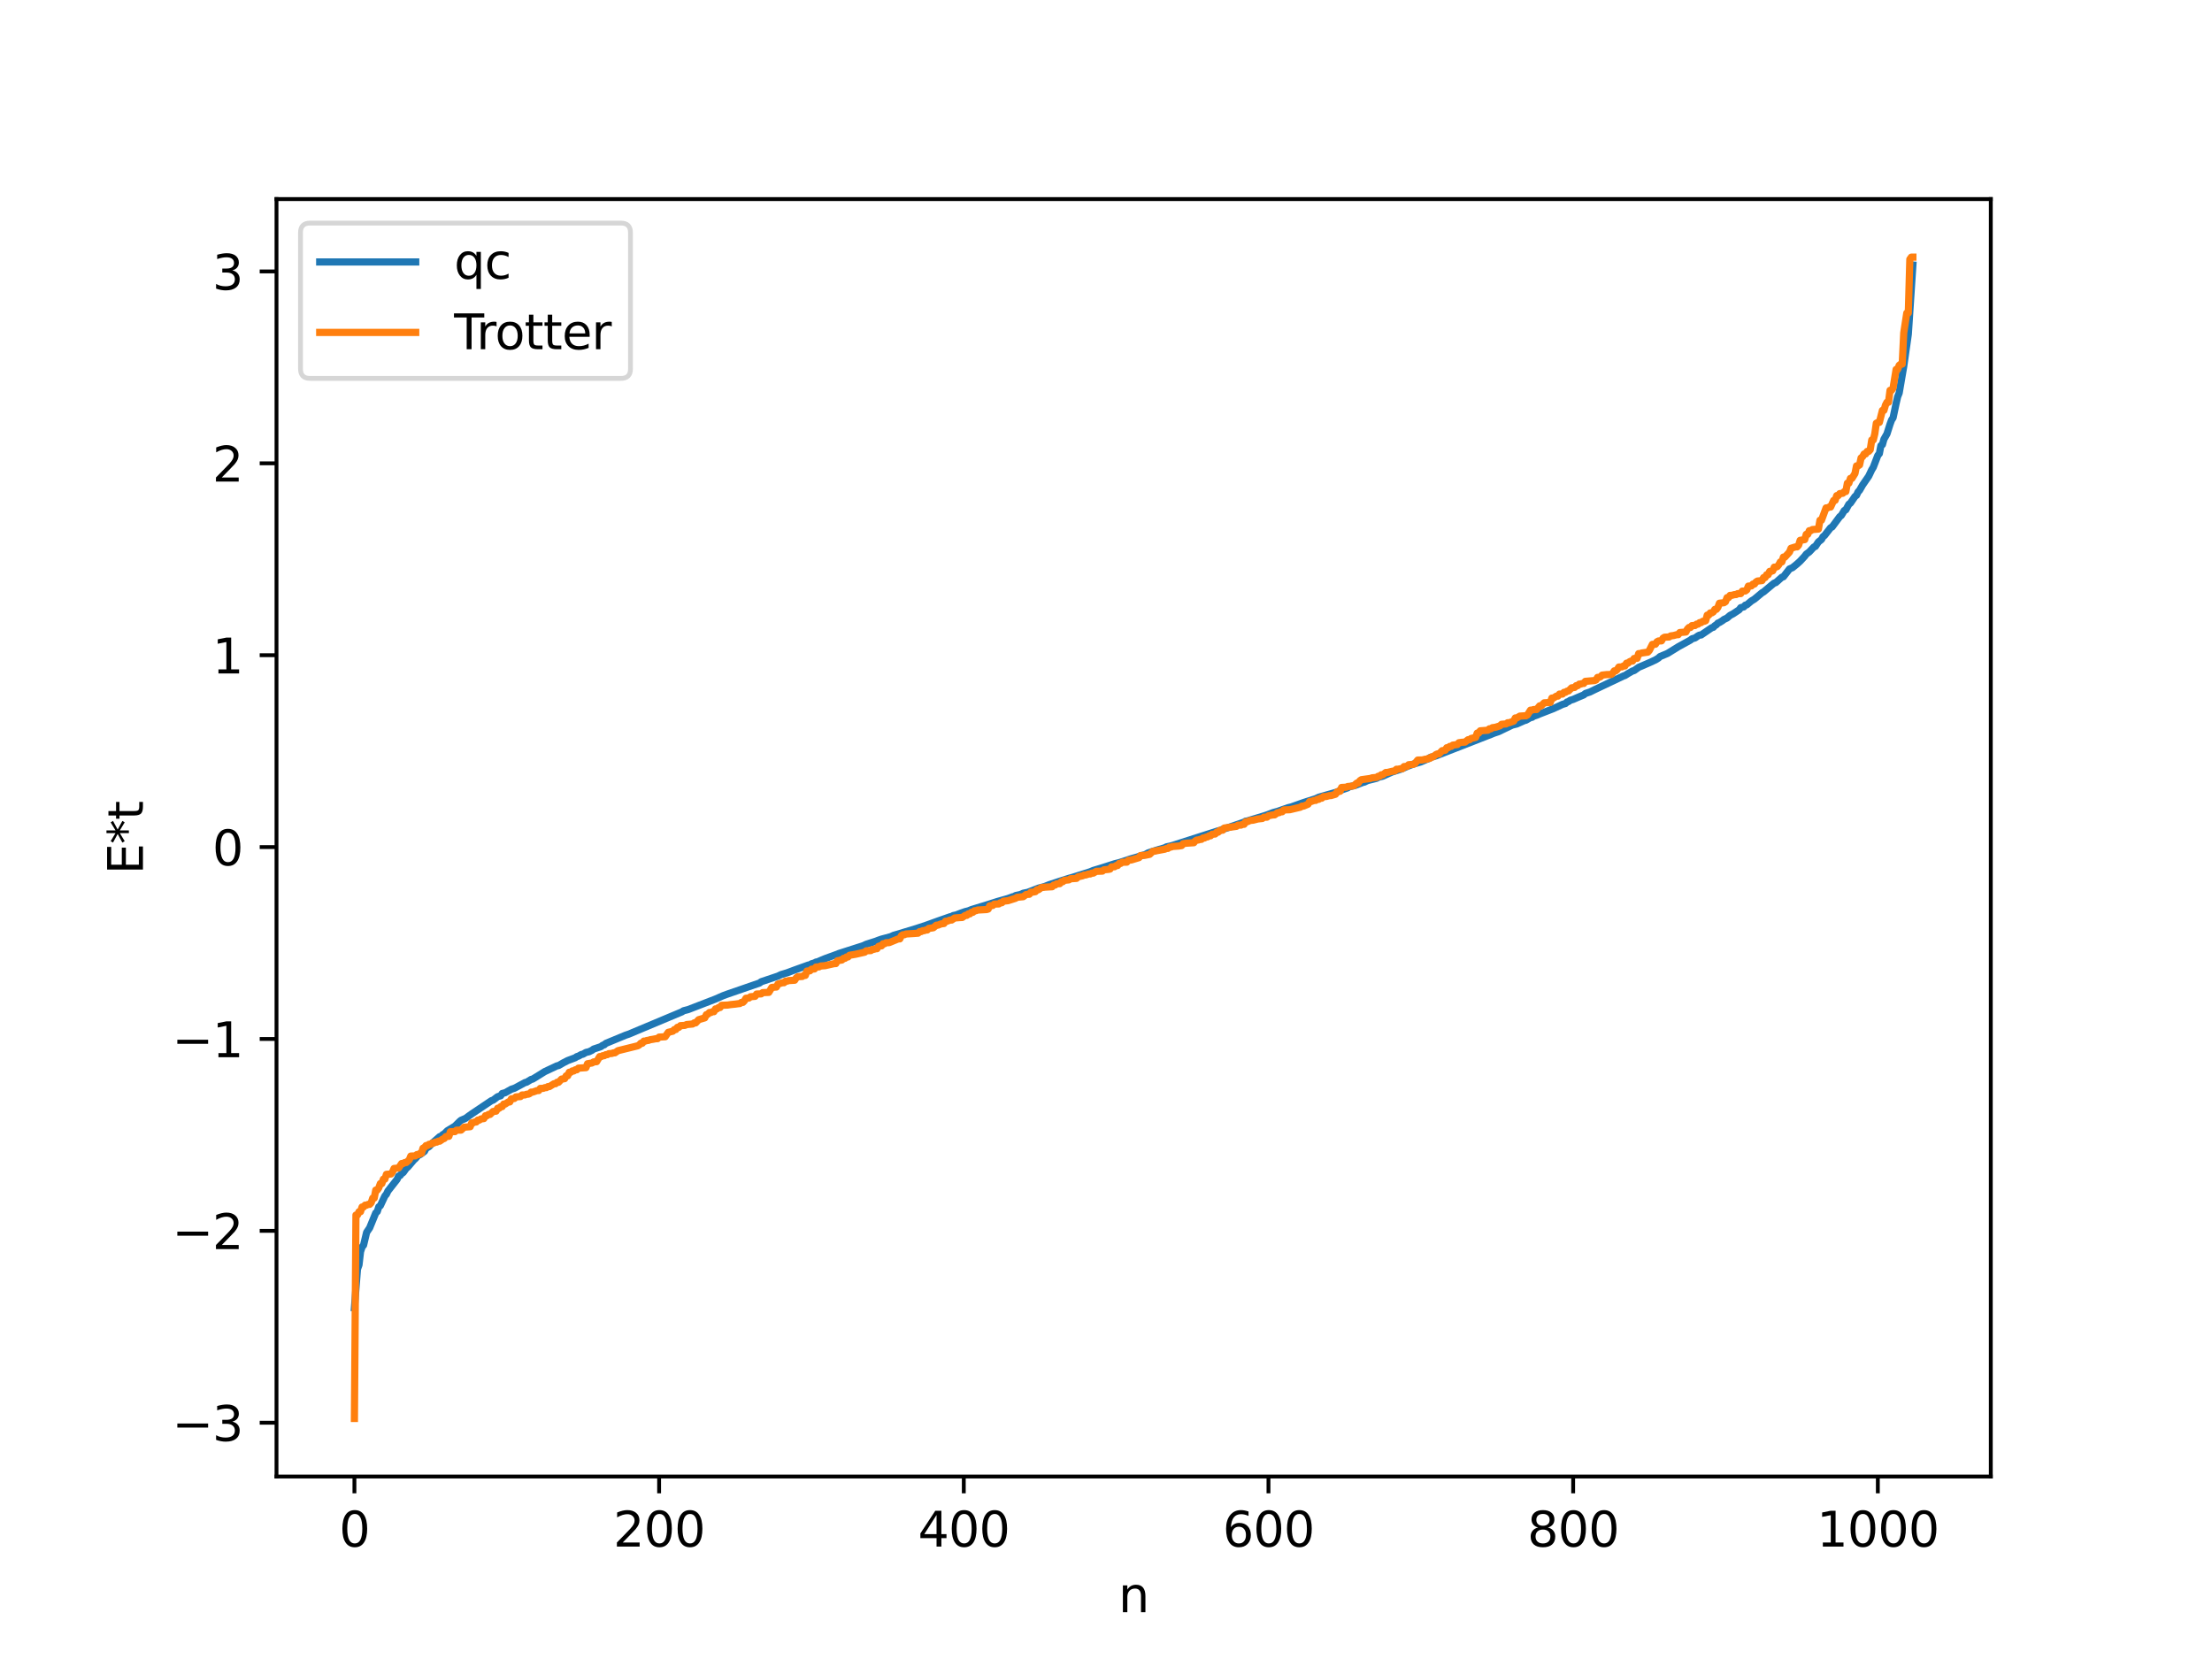 <?xml version="1.0" encoding="utf-8" standalone="no"?>
<!DOCTYPE svg PUBLIC "-//W3C//DTD SVG 1.1//EN"
  "http://www.w3.org/Graphics/SVG/1.1/DTD/svg11.dtd">
<svg xmlns:xlink="http://www.w3.org/1999/xlink" width="460.8pt" height="345.6pt" viewBox="0 0 460.8 345.6" xmlns="http://www.w3.org/2000/svg" version="1.1">
 <defs>
  <style type="text/css">*{stroke-linejoin: round; stroke-linecap: butt}</style>
 </defs>
 <g id="figure_1">
  <g id="patch_1">
   <path d="M 0 345.6 
L 460.8 345.6 
L 460.8 0 
L 0 0 
z
" style="fill: #ffffff"/>
  </g>
  <g id="axes_1">
   <g id="patch_2">
    <path d="M 57.6 307.584 
L 414.72 307.584 
L 414.72 41.472 
L 57.6 41.472 
z
" style="fill: #ffffff"/>
   </g>
   <g id="matplotlib.axis_1">
    <g id="xtick_1">
     <g id="line2d_1">
      <defs>
       <path id="m4455bc6732" d="M 0 0 
L 0 3.5 
" style="stroke: #000000; stroke-width: 0.8"/>
      </defs>
      <g>
       <use xlink:href="#m4455bc6732" x="73.833" y="307.584" style="stroke: #000000; stroke-width: 0.8"/>
      </g>
     </g>
     <g id="text_1">
      <!-- 0 -->
      <g transform="translate(70.651 322.182) scale(0.1 -0.1)">
       <defs>
        <path id="DejaVuSans-30" d="M 2034 4250 
Q 1547 4250 1301 3770 
Q 1056 3291 1056 2328 
Q 1056 1369 1301 889 
Q 1547 409 2034 409 
Q 2525 409 2770 889 
Q 3016 1369 3016 2328 
Q 3016 3291 2770 3770 
Q 2525 4250 2034 4250 
z
M 2034 4750 
Q 2819 4750 3233 4129 
Q 3647 3509 3647 2328 
Q 3647 1150 3233 529 
Q 2819 -91 2034 -91 
Q 1250 -91 836 529 
Q 422 1150 422 2328 
Q 422 3509 836 4129 
Q 1250 4750 2034 4750 
z
" transform="scale(0.016)"/>
       </defs>
       <use xlink:href="#DejaVuSans-30"/>
      </g>
     </g>
    </g>
    <g id="xtick_2">
     <g id="line2d_2">
      <g>
       <use xlink:href="#m4455bc6732" x="137.304" y="307.584" style="stroke: #000000; stroke-width: 0.8"/>
      </g>
     </g>
     <g id="text_2">
      <!-- 200 -->
      <g transform="translate(127.76 322.182) scale(0.1 -0.1)">
       <defs>
        <path id="DejaVuSans-32" d="M 1228 531 
L 3431 531 
L 3431 0 
L 469 0 
L 469 531 
Q 828 903 1448 1529 
Q 2069 2156 2228 2338 
Q 2531 2678 2651 2914 
Q 2772 3150 2772 3378 
Q 2772 3750 2511 3984 
Q 2250 4219 1831 4219 
Q 1534 4219 1204 4116 
Q 875 4013 500 3803 
L 500 4441 
Q 881 4594 1212 4672 
Q 1544 4750 1819 4750 
Q 2544 4750 2975 4387 
Q 3406 4025 3406 3419 
Q 3406 3131 3298 2873 
Q 3191 2616 2906 2266 
Q 2828 2175 2409 1742 
Q 1991 1309 1228 531 
z
" transform="scale(0.016)"/>
       </defs>
       <use xlink:href="#DejaVuSans-32"/>
       <use xlink:href="#DejaVuSans-30" x="63.623"/>
       <use xlink:href="#DejaVuSans-30" x="127.246"/>
      </g>
     </g>
    </g>
    <g id="xtick_3">
     <g id="line2d_3">
      <g>
       <use xlink:href="#m4455bc6732" x="200.775" y="307.584" style="stroke: #000000; stroke-width: 0.8"/>
      </g>
     </g>
     <g id="text_3">
      <!-- 400 -->
      <g transform="translate(191.231 322.182) scale(0.1 -0.1)">
       <defs>
        <path id="DejaVuSans-34" d="M 2419 4116 
L 825 1625 
L 2419 1625 
L 2419 4116 
z
M 2253 4666 
L 3047 4666 
L 3047 1625 
L 3713 1625 
L 3713 1100 
L 3047 1100 
L 3047 0 
L 2419 0 
L 2419 1100 
L 313 1100 
L 313 1709 
L 2253 4666 
z
" transform="scale(0.016)"/>
       </defs>
       <use xlink:href="#DejaVuSans-34"/>
       <use xlink:href="#DejaVuSans-30" x="63.623"/>
       <use xlink:href="#DejaVuSans-30" x="127.246"/>
      </g>
     </g>
    </g>
    <g id="xtick_4">
     <g id="line2d_4">
      <g>
       <use xlink:href="#m4455bc6732" x="264.246" y="307.584" style="stroke: #000000; stroke-width: 0.8"/>
      </g>
     </g>
     <g id="text_4">
      <!-- 600 -->
      <g transform="translate(254.702 322.182) scale(0.1 -0.1)">
       <defs>
        <path id="DejaVuSans-36" d="M 2113 2584 
Q 1688 2584 1439 2293 
Q 1191 2003 1191 1497 
Q 1191 994 1439 701 
Q 1688 409 2113 409 
Q 2538 409 2786 701 
Q 3034 994 3034 1497 
Q 3034 2003 2786 2293 
Q 2538 2584 2113 2584 
z
M 3366 4563 
L 3366 3988 
Q 3128 4100 2886 4159 
Q 2644 4219 2406 4219 
Q 1781 4219 1451 3797 
Q 1122 3375 1075 2522 
Q 1259 2794 1537 2939 
Q 1816 3084 2150 3084 
Q 2853 3084 3261 2657 
Q 3669 2231 3669 1497 
Q 3669 778 3244 343 
Q 2819 -91 2113 -91 
Q 1303 -91 875 529 
Q 447 1150 447 2328 
Q 447 3434 972 4092 
Q 1497 4750 2381 4750 
Q 2619 4750 2861 4703 
Q 3103 4656 3366 4563 
z
" transform="scale(0.016)"/>
       </defs>
       <use xlink:href="#DejaVuSans-36"/>
       <use xlink:href="#DejaVuSans-30" x="63.623"/>
       <use xlink:href="#DejaVuSans-30" x="127.246"/>
      </g>
     </g>
    </g>
    <g id="xtick_5">
     <g id="line2d_5">
      <g>
       <use xlink:href="#m4455bc6732" x="327.717" y="307.584" style="stroke: #000000; stroke-width: 0.8"/>
      </g>
     </g>
     <g id="text_5">
      <!-- 800 -->
      <g transform="translate(318.173 322.182) scale(0.1 -0.1)">
       <defs>
        <path id="DejaVuSans-38" d="M 2034 2216 
Q 1584 2216 1326 1975 
Q 1069 1734 1069 1313 
Q 1069 891 1326 650 
Q 1584 409 2034 409 
Q 2484 409 2743 651 
Q 3003 894 3003 1313 
Q 3003 1734 2745 1975 
Q 2488 2216 2034 2216 
z
M 1403 2484 
Q 997 2584 770 2862 
Q 544 3141 544 3541 
Q 544 4100 942 4425 
Q 1341 4750 2034 4750 
Q 2731 4750 3128 4425 
Q 3525 4100 3525 3541 
Q 3525 3141 3298 2862 
Q 3072 2584 2669 2484 
Q 3125 2378 3379 2068 
Q 3634 1759 3634 1313 
Q 3634 634 3220 271 
Q 2806 -91 2034 -91 
Q 1263 -91 848 271 
Q 434 634 434 1313 
Q 434 1759 690 2068 
Q 947 2378 1403 2484 
z
M 1172 3481 
Q 1172 3119 1398 2916 
Q 1625 2713 2034 2713 
Q 2441 2713 2670 2916 
Q 2900 3119 2900 3481 
Q 2900 3844 2670 4047 
Q 2441 4250 2034 4250 
Q 1625 4250 1398 4047 
Q 1172 3844 1172 3481 
z
" transform="scale(0.016)"/>
       </defs>
       <use xlink:href="#DejaVuSans-38"/>
       <use xlink:href="#DejaVuSans-30" x="63.623"/>
       <use xlink:href="#DejaVuSans-30" x="127.246"/>
      </g>
     </g>
    </g>
    <g id="xtick_6">
     <g id="line2d_6">
      <g>
       <use xlink:href="#m4455bc6732" x="391.188" y="307.584" style="stroke: #000000; stroke-width: 0.8"/>
      </g>
     </g>
     <g id="text_6">
      <!-- 1000 -->
      <g transform="translate(378.463 322.182) scale(0.1 -0.1)">
       <defs>
        <path id="DejaVuSans-31" d="M 794 531 
L 1825 531 
L 1825 4091 
L 703 3866 
L 703 4441 
L 1819 4666 
L 2450 4666 
L 2450 531 
L 3481 531 
L 3481 0 
L 794 0 
L 794 531 
z
" transform="scale(0.016)"/>
       </defs>
       <use xlink:href="#DejaVuSans-31"/>
       <use xlink:href="#DejaVuSans-30" x="63.623"/>
       <use xlink:href="#DejaVuSans-30" x="127.246"/>
       <use xlink:href="#DejaVuSans-30" x="190.869"/>
      </g>
     </g>
    </g>
    <g id="text_7">
     <!-- n -->
     <g transform="translate(232.991 335.861) scale(0.1 -0.1)">
      <defs>
       <path id="DejaVuSans-6e" d="M 3513 2113 
L 3513 0 
L 2938 0 
L 2938 2094 
Q 2938 2591 2744 2837 
Q 2550 3084 2163 3084 
Q 1697 3084 1428 2787 
Q 1159 2491 1159 1978 
L 1159 0 
L 581 0 
L 581 3500 
L 1159 3500 
L 1159 2956 
Q 1366 3272 1645 3428 
Q 1925 3584 2291 3584 
Q 2894 3584 3203 3211 
Q 3513 2838 3513 2113 
z
" transform="scale(0.016)"/>
      </defs>
      <use xlink:href="#DejaVuSans-6e"/>
     </g>
    </g>
   </g>
   <g id="matplotlib.axis_2">
    <g id="ytick_1">
     <g id="line2d_7">
      <defs>
       <path id="mfd2f9fb12a" d="M 0 0 
L -3.5 0 
" style="stroke: #000000; stroke-width: 0.8"/>
      </defs>
      <g>
       <use xlink:href="#mfd2f9fb12a" x="57.6" y="296.377" style="stroke: #000000; stroke-width: 0.8"/>
      </g>
     </g>
     <g id="text_8">
      <!-- −3 -->
      <g transform="translate(35.858 300.177) scale(0.1 -0.1)">
       <defs>
        <path id="DejaVuSans-2212" d="M 678 2272 
L 4684 2272 
L 4684 1741 
L 678 1741 
L 678 2272 
z
" transform="scale(0.016)"/>
        <path id="DejaVuSans-33" d="M 2597 2516 
Q 3050 2419 3304 2112 
Q 3559 1806 3559 1356 
Q 3559 666 3084 287 
Q 2609 -91 1734 -91 
Q 1441 -91 1130 -33 
Q 819 25 488 141 
L 488 750 
Q 750 597 1062 519 
Q 1375 441 1716 441 
Q 2309 441 2620 675 
Q 2931 909 2931 1356 
Q 2931 1769 2642 2001 
Q 2353 2234 1838 2234 
L 1294 2234 
L 1294 2753 
L 1863 2753 
Q 2328 2753 2575 2939 
Q 2822 3125 2822 3475 
Q 2822 3834 2567 4026 
Q 2313 4219 1838 4219 
Q 1578 4219 1281 4162 
Q 984 4106 628 3988 
L 628 4550 
Q 988 4650 1302 4700 
Q 1616 4750 1894 4750 
Q 2613 4750 3031 4423 
Q 3450 4097 3450 3541 
Q 3450 3153 3228 2886 
Q 3006 2619 2597 2516 
z
" transform="scale(0.016)"/>
       </defs>
       <use xlink:href="#DejaVuSans-2212"/>
       <use xlink:href="#DejaVuSans-33" x="83.789"/>
      </g>
     </g>
    </g>
    <g id="ytick_2">
     <g id="line2d_8">
      <g>
       <use xlink:href="#mfd2f9fb12a" x="57.6" y="256.406" style="stroke: #000000; stroke-width: 0.8"/>
      </g>
     </g>
     <g id="text_9">
      <!-- −2 -->
      <g transform="translate(35.858 260.205) scale(0.1 -0.1)">
       <use xlink:href="#DejaVuSans-2212"/>
       <use xlink:href="#DejaVuSans-32" x="83.789"/>
      </g>
     </g>
    </g>
    <g id="ytick_3">
     <g id="line2d_9">
      <g>
       <use xlink:href="#mfd2f9fb12a" x="57.6" y="216.434" style="stroke: #000000; stroke-width: 0.8"/>
      </g>
     </g>
     <g id="text_10">
      <!-- −1 -->
      <g transform="translate(35.858 220.233) scale(0.1 -0.1)">
       <use xlink:href="#DejaVuSans-2212"/>
       <use xlink:href="#DejaVuSans-31" x="83.789"/>
      </g>
     </g>
    </g>
    <g id="ytick_4">
     <g id="line2d_10">
      <g>
       <use xlink:href="#mfd2f9fb12a" x="57.6" y="176.462" style="stroke: #000000; stroke-width: 0.8"/>
      </g>
     </g>
     <g id="text_11">
      <!-- 0 -->
      <g transform="translate(44.237 180.262) scale(0.1 -0.1)">
       <use xlink:href="#DejaVuSans-30"/>
      </g>
     </g>
    </g>
    <g id="ytick_5">
     <g id="line2d_11">
      <g>
       <use xlink:href="#mfd2f9fb12a" x="57.6" y="136.491" style="stroke: #000000; stroke-width: 0.8"/>
      </g>
     </g>
     <g id="text_12">
      <!-- 1 -->
      <g transform="translate(44.237 140.29) scale(0.1 -0.1)">
       <use xlink:href="#DejaVuSans-31"/>
      </g>
     </g>
    </g>
    <g id="ytick_6">
     <g id="line2d_12">
      <g>
       <use xlink:href="#mfd2f9fb12a" x="57.6" y="96.519" style="stroke: #000000; stroke-width: 0.8"/>
      </g>
     </g>
     <g id="text_13">
      <!-- 2 -->
      <g transform="translate(44.237 100.318) scale(0.1 -0.1)">
       <use xlink:href="#DejaVuSans-32"/>
      </g>
     </g>
    </g>
    <g id="ytick_7">
     <g id="line2d_13">
      <g>
       <use xlink:href="#mfd2f9fb12a" x="57.6" y="56.547" style="stroke: #000000; stroke-width: 0.8"/>
      </g>
     </g>
     <g id="text_14">
      <!-- 3 -->
      <g transform="translate(44.237 60.347) scale(0.1 -0.1)">
       <use xlink:href="#DejaVuSans-33"/>
      </g>
     </g>
    </g>
    <g id="text_15">
     <!-- E*t -->
     <g transform="translate(29.778 182.148) rotate(-90) scale(0.1 -0.1)">
      <defs>
       <path id="DejaVuSans-45" d="M 628 4666 
L 3578 4666 
L 3578 4134 
L 1259 4134 
L 1259 2753 
L 3481 2753 
L 3481 2222 
L 1259 2222 
L 1259 531 
L 3634 531 
L 3634 0 
L 628 0 
L 628 4666 
z
" transform="scale(0.016)"/>
       <path id="DejaVuSans-2a" d="M 3009 3897 
L 1888 3291 
L 3009 2681 
L 2828 2375 
L 1778 3009 
L 1778 1831 
L 1422 1831 
L 1422 3009 
L 372 2375 
L 191 2681 
L 1313 3291 
L 191 3897 
L 372 4206 
L 1422 3572 
L 1422 4750 
L 1778 4750 
L 1778 3572 
L 2828 4206 
L 3009 3897 
z
" transform="scale(0.016)"/>
       <path id="DejaVuSans-74" d="M 1172 4494 
L 1172 3500 
L 2356 3500 
L 2356 3053 
L 1172 3053 
L 1172 1153 
Q 1172 725 1289 603 
Q 1406 481 1766 481 
L 2356 481 
L 2356 0 
L 1766 0 
Q 1100 0 847 248 
Q 594 497 594 1153 
L 594 3053 
L 172 3053 
L 172 3500 
L 594 3500 
L 594 4494 
L 1172 4494 
z
" transform="scale(0.016)"/>
      </defs>
      <use xlink:href="#DejaVuSans-45"/>
      <use xlink:href="#DejaVuSans-2a" x="63.184"/>
      <use xlink:href="#DejaVuSans-74" x="113.184"/>
     </g>
    </g>
   </g>
   <g id="line2d_14">
    <path d="M 73.833 272.438 
L 74.467 264.378 
L 74.785 263.508 
L 75.102 260.771 
L 75.42 259.781 
L 75.737 259.394 
L 76.372 256.725 
L 77.006 255.784 
L 78.276 252.679 
L 78.593 252.393 
L 78.91 251.398 
L 79.228 251.174 
L 80.18 249.145 
L 80.497 248.776 
L 80.815 248.11 
L 82.719 245.686 
L 83.036 244.992 
L 83.353 244.879 
L 83.671 244.466 
L 83.988 244.273 
L 84.623 243.386 
L 84.94 243.134 
L 86.21 241.64 
L 86.527 241.364 
L 87.162 240.616 
L 87.479 240.546 
L 88.431 239.84 
L 88.748 239.223 
L 89.383 238.86 
L 90.018 238.168 
L 91.605 236.78 
L 91.922 236.702 
L 92.239 236.35 
L 92.557 236.195 
L 93.191 235.557 
L 94.778 234.593 
L 95.73 233.642 
L 96.048 233.374 
L 97 232.969 
L 97.634 232.497 
L 98.269 232.045 
L 102.395 229.276 
L 102.712 229.189 
L 103.664 228.46 
L 104.299 228.274 
L 104.616 227.797 
L 105.251 227.631 
L 106.52 226.91 
L 107.155 226.707 
L 108.424 226.029 
L 109.377 225.513 
L 109.694 225.448 
L 110.646 224.863 
L 110.963 224.797 
L 113.502 223.223 
L 116.041 222.031 
L 116.358 221.979 
L 117.31 221.424 
L 118.262 220.935 
L 119.849 220.341 
L 120.167 220.106 
L 120.484 220.021 
L 121.119 219.666 
L 121.436 219.611 
L 122.071 219.239 
L 122.705 219.093 
L 123.34 218.787 
L 123.658 218.542 
L 124.927 218.124 
L 125.244 217.995 
L 125.562 217.738 
L 125.879 217.655 
L 126.196 217.36 
L 130.322 215.652 
L 130.957 215.439 
L 141.429 211.049 
L 142.064 210.787 
L 142.381 210.566 
L 143.334 210.321 
L 149.046 208.118 
L 150.633 207.422 
L 151.585 207.072 
L 158.249 204.771 
L 158.567 204.515 
L 162.058 203.344 
L 162.692 203.037 
L 163.962 202.654 
L 165.548 202.062 
L 168.405 201.038 
L 168.722 200.999 
L 169.039 200.777 
L 169.674 200.593 
L 169.991 200.409 
L 170.309 200.364 
L 171.261 199.951 
L 171.896 199.69 
L 174.117 198.882 
L 174.752 198.629 
L 179.829 197.006 
L 180.464 196.706 
L 182.368 196.099 
L 183.003 195.857 
L 183.638 195.638 
L 185.542 195.129 
L 186.177 194.838 
L 186.811 194.658 
L 190.937 193.411 
L 193.158 192.672 
L 195.38 191.867 
L 197.919 190.978 
L 198.236 190.926 
L 198.553 190.731 
L 199.188 190.599 
L 200.14 190.229 
L 201.092 189.898 
L 201.727 189.745 
L 202.362 189.486 
L 204.583 188.802 
L 205.218 188.615 
L 207.757 187.803 
L 209.978 187.176 
L 210.93 186.819 
L 211.248 186.774 
L 211.565 186.56 
L 212.517 186.361 
L 213.152 186.078 
L 214.104 185.886 
L 216.325 185.021 
L 217.595 184.687 
L 218.547 184.304 
L 219.816 183.886 
L 220.768 183.574 
L 222.672 182.975 
L 223.307 182.801 
L 227.115 181.601 
L 227.75 181.331 
L 229.337 180.853 
L 232.193 179.939 
L 233.145 179.701 
L 234.097 179.401 
L 235.367 178.969 
L 236.001 178.786 
L 236.636 178.608 
L 237.905 178.206 
L 238.54 178.034 
L 239.175 177.679 
L 240.127 177.358 
L 241.396 176.968 
L 242.666 176.604 
L 242.983 176.42 
L 243.935 176.217 
L 253.773 173.072 
L 254.091 173.035 
L 254.725 172.742 
L 255.677 172.462 
L 256.947 172.028 
L 259.168 171.267 
L 259.486 171.062 
L 259.803 171.036 
L 260.438 170.829 
L 262.977 170.068 
L 263.929 169.766 
L 265.198 169.276 
L 266.15 169.019 
L 267.737 168.465 
L 268.372 168.243 
L 269.006 168.095 
L 270.91 167.412 
L 271.545 167.191 
L 274.084 166.379 
L 274.719 166.082 
L 275.671 165.803 
L 278.527 164.997 
L 279.162 164.666 
L 280.748 164.121 
L 281.066 163.907 
L 282.335 163.601 
L 283.922 162.987 
L 284.239 162.92 
L 284.874 162.608 
L 286.778 162.135 
L 287.096 161.938 
L 288.048 161.693 
L 289.952 160.837 
L 291.856 160.23 
L 293.125 159.67 
L 294.395 159.186 
L 295.981 158.725 
L 297.251 158.169 
L 297.568 158.073 
L 297.886 157.801 
L 299.155 157.455 
L 309.945 153.245 
L 310.58 153.003 
L 311.215 152.738 
L 312.167 152.421 
L 315.023 151.051 
L 315.975 150.815 
L 316.61 150.532 
L 317.562 150.106 
L 317.879 150.034 
L 318.831 149.485 
L 319.148 149.435 
L 319.466 149.212 
L 320.1 149 
L 320.735 148.732 
L 323.591 147.622 
L 325.496 146.737 
L 326.13 146.546 
L 326.448 146.231 
L 326.765 146.149 
L 327.082 145.896 
L 327.717 145.701 
L 328.669 145.284 
L 329.939 144.753 
L 330.256 144.471 
L 331.208 144.158 
L 332.16 143.686 
L 338.19 140.823 
L 338.507 140.725 
L 339.142 140.321 
L 340.094 139.773 
L 340.411 139.698 
L 341.363 139.017 
L 343.585 138.057 
L 344.854 137.472 
L 345.489 137.084 
L 345.806 136.778 
L 347.393 136.112 
L 349.615 134.736 
L 352.153 133.341 
L 352.471 133.074 
L 353.105 132.9 
L 353.74 132.457 
L 354.058 132.295 
L 354.375 132.278 
L 356.596 130.763 
L 356.914 130.68 
L 357.231 130.335 
L 357.548 130.161 
L 357.866 129.805 
L 358.183 129.687 
L 358.818 129.293 
L 359.135 129.041 
L 359.77 128.745 
L 360.405 128.196 
L 361.039 127.865 
L 362.309 127.023 
L 362.626 126.585 
L 363.261 126.429 
L 363.578 126.063 
L 363.896 125.989 
L 364.848 125.193 
L 365.482 124.805 
L 367.069 123.481 
L 367.386 123.305 
L 368.021 122.772 
L 369.291 121.709 
L 369.608 121.461 
L 369.925 121.374 
L 371.195 120.245 
L 371.512 120.154 
L 372.464 118.94 
L 372.781 118.526 
L 373.416 118.251 
L 374.368 117.474 
L 375.003 116.9 
L 375.955 115.869 
L 376.272 115.44 
L 376.907 114.976 
L 377.859 113.952 
L 378.177 113.834 
L 378.811 112.889 
L 379.446 112.388 
L 379.763 111.798 
L 380.081 111.563 
L 381.35 109.932 
L 381.667 109.772 
L 383.254 107.63 
L 383.572 107.389 
L 384.206 106.346 
L 384.524 106.201 
L 385.158 105.037 
L 385.476 104.814 
L 386.428 103.418 
L 386.745 103.181 
L 387.062 102.481 
L 387.38 102.14 
L 388.015 101.032 
L 389.284 99.197 
L 389.919 97.861 
L 390.236 97.348 
L 391.188 94.861 
L 391.505 94.494 
L 391.823 92.831 
L 392.14 92.628 
L 392.458 91.491 
L 393.092 90.379 
L 393.727 88.376 
L 394.044 87.513 
L 394.362 87.033 
L 394.996 84.027 
L 395.314 82.65 
L 395.631 81.872 
L 396.583 76.309 
L 397.535 69.62 
L 398.487 55.215 
L 398.487 55.215 
" clip-path="url(#p98374e57e3)" style="fill: none; stroke: #1f77b4; stroke-width: 1.5; stroke-linecap: square"/>
   </g>
   <g id="line2d_15">
    <path d="M 73.833 295.488 
L 74.15 253.114 
L 74.467 253.114 
L 74.785 252.424 
L 75.102 252.424 
L 75.42 251.441 
L 75.737 251.441 
L 76.054 251.054 
L 76.372 251.054 
L 76.689 250.89 
L 77.006 250.89 
L 77.324 250.552 
L 77.641 249.591 
L 77.958 249.591 
L 78.276 247.917 
L 78.593 247.917 
L 78.91 247.442 
L 79.228 246.565 
L 79.545 246.565 
L 79.862 245.636 
L 80.18 245.636 
L 80.497 244.636 
L 81.449 244.559 
L 81.767 244.152 
L 82.084 243.415 
L 83.036 243.322 
L 83.671 242.386 
L 83.988 242.386 
L 84.305 242.18 
L 84.623 242.18 
L 85.258 241.611 
L 85.575 240.835 
L 86.527 240.793 
L 86.844 240.521 
L 87.162 240.521 
L 87.479 240.281 
L 87.796 240.281 
L 88.114 239.19 
L 88.431 239.045 
L 88.748 238.644 
L 89.066 238.644 
L 89.383 238.373 
L 89.7 238.373 
L 90.018 238.126 
L 90.335 238.126 
L 90.653 237.929 
L 90.97 237.929 
L 91.287 237.725 
L 91.605 237.725 
L 92.239 237.284 
L 92.557 237.166 
L 92.874 236.77 
L 93.509 236.716 
L 93.826 235.749 
L 94.778 235.736 
L 95.096 235.438 
L 96.048 235.419 
L 96.682 234.815 
L 97.952 234.711 
L 98.269 233.906 
L 98.586 233.906 
L 98.904 233.728 
L 99.221 233.728 
L 99.539 233.338 
L 99.856 233.338 
L 100.173 233.102 
L 100.808 233.018 
L 101.125 232.426 
L 101.443 232.426 
L 101.76 232.158 
L 102.077 232.158 
L 102.712 231.544 
L 103.347 231.475 
L 103.664 230.871 
L 103.981 230.871 
L 104.299 230.532 
L 104.616 230.532 
L 104.934 229.997 
L 105.251 229.997 
L 105.886 229.552 
L 106.203 229.552 
L 106.52 228.907 
L 107.155 228.833 
L 107.472 228.504 
L 108.424 228.438 
L 108.742 228.108 
L 109.377 228.096 
L 109.694 227.948 
L 110.011 227.948 
L 110.329 227.829 
L 110.646 227.511 
L 110.963 227.511 
L 111.915 227.18 
L 112.233 227.18 
L 112.55 226.737 
L 113.185 226.727 
L 113.502 226.574 
L 113.82 226.574 
L 114.137 226.357 
L 114.454 226.357 
L 115.406 225.763 
L 115.724 225.763 
L 116.041 225.459 
L 116.358 225.459 
L 116.993 224.792 
L 117.628 224.708 
L 117.945 224.111 
L 118.262 224.111 
L 118.58 223.372 
L 118.897 223.372 
L 119.215 223.099 
L 119.532 223.099 
L 119.849 222.855 
L 120.167 222.855 
L 120.484 222.517 
L 122.071 222.411 
L 122.388 221.598 
L 123.34 221.438 
L 123.658 221.218 
L 124.292 221.161 
L 124.927 220.108 
L 125.244 220.108 
L 125.562 219.919 
L 125.879 219.919 
L 126.196 219.705 
L 126.514 219.705 
L 126.831 219.497 
L 127.466 219.456 
L 127.783 219.322 
L 128.1 219.322 
L 128.735 218.877 
L 132.861 217.857 
L 133.178 217.667 
L 133.496 217.325 
L 133.813 217.325 
L 134.13 216.883 
L 134.448 216.883 
L 134.765 216.742 
L 135.082 216.742 
L 135.4 216.599 
L 136.034 216.5 
L 136.669 216.374 
L 136.986 216.374 
L 137.304 216.047 
L 138.573 215.974 
L 139.208 215.054 
L 140.16 214.82 
L 140.477 214.472 
L 140.795 214.472 
L 141.112 214.013 
L 141.429 214.013 
L 141.747 213.662 
L 142.699 213.603 
L 143.016 213.434 
L 144.286 213.319 
L 144.603 213.087 
L 144.92 213.087 
L 145.555 212.415 
L 146.824 212.037 
L 147.142 211.37 
L 147.459 211.279 
L 147.777 210.929 
L 148.094 210.929 
L 148.411 210.752 
L 148.729 210.752 
L 149.046 210.169 
L 149.363 210.169 
L 149.681 209.889 
L 149.998 209.889 
L 150.315 209.425 
L 151.585 209.371 
L 152.22 209.275 
L 153.172 209.175 
L 153.806 209.087 
L 154.124 209.056 
L 154.441 208.817 
L 154.758 208.817 
L 155.076 208.494 
L 155.393 207.96 
L 156.028 207.905 
L 156.345 207.64 
L 157.297 207.556 
L 157.615 207.077 
L 158.567 207.044 
L 158.884 206.78 
L 160.153 206.733 
L 160.788 205.703 
L 161.423 205.634 
L 161.74 205.618 
L 162.058 205.001 
L 163.01 204.717 
L 163.327 204.717 
L 163.644 204.398 
L 163.962 204.398 
L 164.279 204.278 
L 165.548 204.2 
L 165.866 203.721 
L 166.183 203.467 
L 167.135 203.414 
L 167.453 203.194 
L 167.77 203.194 
L 168.087 202.293 
L 168.722 202.241 
L 169.039 201.904 
L 169.674 201.849 
L 169.991 201.445 
L 170.626 201.417 
L 170.943 201.239 
L 171.896 201.165 
L 173.8 200.733 
L 174.117 200.733 
L 174.434 200.149 
L 175.386 199.985 
L 175.704 199.647 
L 176.021 199.647 
L 176.339 199.354 
L 176.656 199.354 
L 176.973 198.997 
L 177.608 198.898 
L 178.243 198.788 
L 180.147 198.357 
L 180.464 198.068 
L 181.416 198.022 
L 181.734 197.77 
L 182.051 197.77 
L 182.368 197.636 
L 182.686 197.636 
L 183.003 197.162 
L 183.32 197.04 
L 183.638 197.04 
L 183.955 196.599 
L 184.272 196.599 
L 184.59 196.374 
L 185.224 196.37 
L 187.129 195.587 
L 187.446 195.587 
L 187.763 194.941 
L 188.081 194.724 
L 188.398 194.724 
L 188.715 194.566 
L 190.302 194.47 
L 191.254 194.401 
L 191.572 194.073 
L 191.889 194.073 
L 192.206 193.881 
L 192.524 193.881 
L 192.841 193.735 
L 193.158 193.735 
L 193.476 193.396 
L 194.11 193.321 
L 194.428 193.265 
L 195.062 192.733 
L 195.38 192.733 
L 196.015 192.474 
L 196.649 192.384 
L 196.967 191.911 
L 197.284 191.911 
L 197.919 191.665 
L 198.236 191.665 
L 198.871 191.236 
L 199.823 191.159 
L 200.458 191.123 
L 201.092 190.688 
L 201.41 190.688 
L 201.727 190.375 
L 202.044 190.375 
L 202.362 190.046 
L 202.679 190.046 
L 202.996 189.731 
L 203.314 189.731 
L 203.631 189.581 
L 205.535 189.474 
L 205.853 189.377 
L 206.17 188.705 
L 206.805 188.626 
L 207.122 188.341 
L 208.074 188.304 
L 208.391 188.057 
L 208.709 188.057 
L 209.026 187.736 
L 209.978 187.63 
L 211.565 187.128 
L 211.882 186.922 
L 213.152 186.799 
L 213.786 186.33 
L 214.421 186.294 
L 214.739 185.863 
L 215.056 185.863 
L 215.691 185.749 
L 216.008 185.349 
L 216.325 185.349 
L 216.96 184.89 
L 217.595 184.815 
L 219.181 184.725 
L 219.499 184.37 
L 219.816 184.37 
L 220.134 184.113 
L 220.768 184.082 
L 221.086 183.676 
L 221.403 183.676 
L 221.72 183.385 
L 222.672 183.292 
L 222.99 183.068 
L 224.259 182.98 
L 224.577 182.657 
L 225.529 182.44 
L 225.846 182.276 
L 226.163 182.276 
L 226.798 182.063 
L 227.115 182.063 
L 227.433 181.891 
L 227.75 181.891 
L 228.385 181.516 
L 229.654 181.469 
L 229.972 181.193 
L 230.924 181.107 
L 231.241 181.043 
L 231.558 180.584 
L 232.193 180.556 
L 232.51 180.307 
L 232.828 180.307 
L 233.145 179.87 
L 233.462 179.87 
L 233.78 179.621 
L 234.732 179.603 
L 235.049 179.216 
L 235.684 179.143 
L 237.271 178.665 
L 237.588 178.23 
L 238.54 178.172 
L 239.492 177.974 
L 240.127 177.373 
L 240.762 177.256 
L 242.666 176.9 
L 242.983 176.747 
L 243.3 176.737 
L 243.618 176.467 
L 243.935 176.467 
L 244.253 176.338 
L 245.522 176.249 
L 246.157 176.147 
L 246.474 175.757 
L 247.109 175.658 
L 248.696 175.554 
L 249.013 175.164 
L 249.33 174.996 
L 249.648 174.996 
L 249.965 174.852 
L 250.282 174.852 
L 250.6 174.569 
L 250.917 174.569 
L 251.234 174.376 
L 251.552 174.342 
L 251.869 174.111 
L 252.186 174.111 
L 252.504 173.788 
L 253.139 173.743 
L 253.456 173.36 
L 253.773 173.36 
L 254.091 172.981 
L 254.725 172.937 
L 255.043 172.496 
L 257.581 172.139 
L 257.899 171.887 
L 258.534 171.881 
L 258.851 171.722 
L 259.168 171.722 
L 259.486 171.197 
L 259.803 171.197 
L 260.438 170.92 
L 261.072 170.854 
L 262.024 170.608 
L 262.977 170.503 
L 263.294 170.244 
L 263.929 170.232 
L 264.246 169.933 
L 265.198 169.754 
L 265.515 169.754 
L 266.15 169.297 
L 266.467 169.297 
L 266.785 169.11 
L 267.102 169.11 
L 267.42 168.724 
L 268.689 168.679 
L 270.91 168.15 
L 271.228 167.929 
L 271.545 167.929 
L 272.497 167.527 
L 272.815 166.975 
L 273.132 166.975 
L 273.767 166.741 
L 274.084 166.741 
L 274.401 166.515 
L 274.719 166.515 
L 275.036 166.279 
L 275.353 166.279 
L 275.671 165.963 
L 276.305 165.919 
L 276.94 165.739 
L 277.258 165.739 
L 278.21 165.456 
L 278.527 164.973 
L 278.844 164.842 
L 279.162 164.842 
L 279.479 164.041 
L 280.431 163.993 
L 280.748 163.842 
L 281.383 163.798 
L 282.018 163.691 
L 282.653 163.127 
L 282.97 163.127 
L 283.287 162.64 
L 283.605 162.424 
L 285.509 162.16 
L 285.826 162.034 
L 286.778 161.946 
L 287.096 161.715 
L 287.413 161.715 
L 287.73 161.405 
L 288.048 161.405 
L 288.682 160.926 
L 289 160.926 
L 289.952 160.688 
L 290.586 160.59 
L 290.904 160.248 
L 291.221 160.248 
L 291.856 160.124 
L 292.173 160.124 
L 292.491 159.687 
L 293.125 159.657 
L 293.443 159.306 
L 294.395 159.23 
L 294.712 159.101 
L 295.347 158.335 
L 296.299 158.312 
L 296.934 158.153 
L 297.251 158.153 
L 297.568 157.979 
L 297.886 157.979 
L 298.203 157.676 
L 298.52 157.676 
L 299.155 157.173 
L 299.472 157.044 
L 299.79 157.044 
L 300.424 156.379 
L 301.059 156.288 
L 301.377 155.768 
L 301.694 155.768 
L 302.011 155.489 
L 302.329 155.489 
L 302.646 155.223 
L 303.598 155.097 
L 303.915 154.723 
L 304.55 154.633 
L 305.185 154.595 
L 305.82 154.101 
L 306.137 154.101 
L 306.454 153.836 
L 307.406 153.613 
L 307.724 152.715 
L 308.041 152.715 
L 308.358 152.242 
L 309.945 152.122 
L 310.262 151.824 
L 310.58 151.824 
L 310.897 151.59 
L 311.532 151.504 
L 312.484 151.199 
L 312.801 150.88 
L 313.753 150.805 
L 314.071 150.564 
L 314.388 150.564 
L 315.34 150.212 
L 315.658 149.565 
L 315.975 149.565 
L 316.61 149.18 
L 317.562 149.117 
L 317.879 149.117 
L 318.196 148.938 
L 318.831 147.937 
L 319.148 147.937 
L 319.466 147.807 
L 320.1 147.804 
L 320.735 147.041 
L 321.053 147.041 
L 321.687 146.411 
L 322.957 146.337 
L 323.274 145.427 
L 323.591 145.427 
L 324.226 145.015 
L 324.543 145.015 
L 324.861 144.59 
L 325.496 144.588 
L 325.813 144.221 
L 326.13 144.221 
L 326.448 143.982 
L 326.765 143.929 
L 327.4 143.288 
L 328.034 143.2 
L 328.352 142.836 
L 328.669 142.836 
L 328.986 142.51 
L 329.304 142.51 
L 329.621 142.373 
L 329.939 142.373 
L 330.256 141.935 
L 332.16 141.775 
L 332.477 141.658 
L 332.795 141.118 
L 333.112 141.118 
L 333.429 140.974 
L 333.747 140.638 
L 334.699 140.53 
L 335.651 140.505 
L 335.968 140.23 
L 336.286 139.75 
L 336.603 139.75 
L 336.92 139.454 
L 337.238 138.956 
L 337.872 138.924 
L 338.19 138.735 
L 338.507 138.735 
L 338.824 138.155 
L 339.142 138.155 
L 339.459 137.854 
L 339.777 137.713 
L 340.094 137.713 
L 340.411 137.168 
L 341.046 137.144 
L 341.363 136.159 
L 341.681 136.159 
L 341.998 136.033 
L 342.633 135.944 
L 343.267 135.852 
L 343.585 135.504 
L 344.22 134.235 
L 344.854 134.207 
L 345.172 133.697 
L 345.489 133.526 
L 346.124 133.503 
L 346.441 132.936 
L 346.758 132.746 
L 347.71 132.691 
L 348.028 132.476 
L 348.662 132.389 
L 349.297 132.215 
L 349.615 132.215 
L 349.932 131.767 
L 351.201 131.659 
L 351.519 131.046 
L 351.836 130.717 
L 352.153 130.717 
L 352.471 130.321 
L 353.105 130.307 
L 353.423 130.023 
L 353.74 130.023 
L 354.058 129.709 
L 354.375 129.709 
L 354.692 129.435 
L 355.01 129.435 
L 355.327 129.304 
L 355.644 128.142 
L 355.962 128.142 
L 356.279 127.68 
L 356.596 127.68 
L 356.914 127.474 
L 357.231 126.94 
L 357.548 126.94 
L 357.866 126.541 
L 358.183 125.662 
L 359.135 125.557 
L 359.453 125.35 
L 359.77 124.5 
L 360.087 124.5 
L 360.405 124.033 
L 360.722 124.033 
L 361.357 123.859 
L 361.674 123.859 
L 361.991 123.662 
L 362.626 123.658 
L 362.943 123.143 
L 363.578 123.11 
L 363.896 122.873 
L 364.213 122.096 
L 364.848 122.061 
L 365.165 121.675 
L 365.482 121.675 
L 365.8 121.242 
L 366.117 121.043 
L 367.069 120.943 
L 367.386 120.323 
L 367.704 120.323 
L 368.021 119.724 
L 368.339 119.724 
L 368.656 119.03 
L 368.973 119.03 
L 369.291 118.911 
L 369.608 118.147 
L 369.925 118.147 
L 370.243 118.029 
L 370.56 117.643 
L 370.877 117.058 
L 371.195 117.058 
L 371.512 116.052 
L 371.829 116.052 
L 372.781 115.011 
L 373.099 114.218 
L 374.051 113.925 
L 374.368 113.925 
L 374.686 113.569 
L 375.003 112.562 
L 375.955 112.411 
L 376.272 111.312 
L 376.59 111.312 
L 376.907 110.554 
L 377.224 110.554 
L 377.542 110.318 
L 378.811 110.213 
L 379.129 108.376 
L 379.446 108.376 
L 380.398 105.808 
L 380.715 105.808 
L 381.033 105.627 
L 381.35 105.627 
L 381.985 104.249 
L 382.302 104.225 
L 382.62 103.251 
L 382.937 103.251 
L 383.254 102.828 
L 383.889 102.756 
L 384.206 102.402 
L 384.524 102.402 
L 384.841 100.654 
L 385.158 100.654 
L 385.476 99.655 
L 385.793 99.655 
L 386.428 98.635 
L 386.745 97.049 
L 387.062 97.049 
L 387.38 96.853 
L 387.697 95.393 
L 388.015 95.141 
L 388.332 94.566 
L 388.649 94.566 
L 388.967 94.034 
L 389.284 94.034 
L 389.601 93.693 
L 389.919 91.656 
L 390.236 91.656 
L 390.553 90.381 
L 390.871 88.163 
L 391.188 87.991 
L 391.505 87.991 
L 392.14 85.49 
L 392.458 85.49 
L 392.775 84.394 
L 393.092 83.791 
L 393.41 83.791 
L 393.727 81.314 
L 394.044 81.314 
L 394.362 80.817 
L 394.996 76.957 
L 395.314 76.957 
L 395.631 76.108 
L 395.948 75.855 
L 396.266 75.855 
L 396.583 69.349 
L 397.218 65.2 
L 397.535 65.2 
L 397.853 54.018 
L 398.17 53.568 
L 398.487 53.568 
L 398.487 53.568 
" clip-path="url(#p98374e57e3)" style="fill: none; stroke: #ff7f0e; stroke-width: 1.5; stroke-linecap: square"/>
   </g>
   <g id="patch_3">
    <path d="M 57.6 307.584 
L 57.6 41.472 
" style="fill: none; stroke: #000000; stroke-width: 0.8; stroke-linejoin: miter; stroke-linecap: square"/>
   </g>
   <g id="patch_4">
    <path d="M 414.72 307.584 
L 414.72 41.472 
" style="fill: none; stroke: #000000; stroke-width: 0.8; stroke-linejoin: miter; stroke-linecap: square"/>
   </g>
   <g id="patch_5">
    <path d="M 57.6 307.584 
L 414.72 307.584 
" style="fill: none; stroke: #000000; stroke-width: 0.8; stroke-linejoin: miter; stroke-linecap: square"/>
   </g>
   <g id="patch_6">
    <path d="M 57.6 41.472 
L 414.72 41.472 
" style="fill: none; stroke: #000000; stroke-width: 0.8; stroke-linejoin: miter; stroke-linecap: square"/>
   </g>
   <g id="legend_1">
    <g id="patch_7">
     <path d="M 64.6 78.828 
L 129.342 78.828 
Q 131.342 78.828 131.342 76.828 
L 131.342 48.472 
Q 131.342 46.472 129.342 46.472 
L 64.6 46.472 
Q 62.6 46.472 62.6 48.472 
L 62.6 76.828 
Q 62.6 78.828 64.6 78.828 
z
" style="fill: #ffffff; opacity: 0.8; stroke: #cccccc; stroke-linejoin: miter"/>
    </g>
    <g id="line2d_16">
     <path d="M 66.6 54.57 
L 76.6 54.57 
L 86.6 54.57 
" style="fill: none; stroke: #1f77b4; stroke-width: 1.5; stroke-linecap: square"/>
    </g>
    <g id="text_16">
     <!-- qc -->
     <g transform="translate(94.6 58.07) scale(0.1 -0.1)">
      <defs>
       <path id="DejaVuSans-71" d="M 947 1747 
Q 947 1113 1208 752 
Q 1469 391 1925 391 
Q 2381 391 2643 752 
Q 2906 1113 2906 1747 
Q 2906 2381 2643 2742 
Q 2381 3103 1925 3103 
Q 1469 3103 1208 2742 
Q 947 2381 947 1747 
z
M 2906 525 
Q 2725 213 2448 61 
Q 2172 -91 1784 -91 
Q 1150 -91 751 415 
Q 353 922 353 1747 
Q 353 2572 751 3078 
Q 1150 3584 1784 3584 
Q 2172 3584 2448 3432 
Q 2725 3281 2906 2969 
L 2906 3500 
L 3481 3500 
L 3481 -1331 
L 2906 -1331 
L 2906 525 
z
" transform="scale(0.016)"/>
       <path id="DejaVuSans-63" d="M 3122 3366 
L 3122 2828 
Q 2878 2963 2633 3030 
Q 2388 3097 2138 3097 
Q 1578 3097 1268 2742 
Q 959 2388 959 1747 
Q 959 1106 1268 751 
Q 1578 397 2138 397 
Q 2388 397 2633 464 
Q 2878 531 3122 666 
L 3122 134 
Q 2881 22 2623 -34 
Q 2366 -91 2075 -91 
Q 1284 -91 818 406 
Q 353 903 353 1747 
Q 353 2603 823 3093 
Q 1294 3584 2113 3584 
Q 2378 3584 2631 3529 
Q 2884 3475 3122 3366 
z
" transform="scale(0.016)"/>
      </defs>
      <use xlink:href="#DejaVuSans-71"/>
      <use xlink:href="#DejaVuSans-63" x="63.477"/>
     </g>
    </g>
    <g id="line2d_17">
     <path d="M 66.6 69.249 
L 76.6 69.249 
L 86.6 69.249 
" style="fill: none; stroke: #ff7f0e; stroke-width: 1.5; stroke-linecap: square"/>
    </g>
    <g id="text_17">
     <!-- Trotter -->
     <g transform="translate(94.6 72.749) scale(0.1 -0.1)">
      <defs>
       <path id="DejaVuSans-54" d="M -19 4666 
L 3928 4666 
L 3928 4134 
L 2272 4134 
L 2272 0 
L 1638 0 
L 1638 4134 
L -19 4134 
L -19 4666 
z
" transform="scale(0.016)"/>
       <path id="DejaVuSans-72" d="M 2631 2963 
Q 2534 3019 2420 3045 
Q 2306 3072 2169 3072 
Q 1681 3072 1420 2755 
Q 1159 2438 1159 1844 
L 1159 0 
L 581 0 
L 581 3500 
L 1159 3500 
L 1159 2956 
Q 1341 3275 1631 3429 
Q 1922 3584 2338 3584 
Q 2397 3584 2469 3576 
Q 2541 3569 2628 3553 
L 2631 2963 
z
" transform="scale(0.016)"/>
       <path id="DejaVuSans-6f" d="M 1959 3097 
Q 1497 3097 1228 2736 
Q 959 2375 959 1747 
Q 959 1119 1226 758 
Q 1494 397 1959 397 
Q 2419 397 2687 759 
Q 2956 1122 2956 1747 
Q 2956 2369 2687 2733 
Q 2419 3097 1959 3097 
z
M 1959 3584 
Q 2709 3584 3137 3096 
Q 3566 2609 3566 1747 
Q 3566 888 3137 398 
Q 2709 -91 1959 -91 
Q 1206 -91 779 398 
Q 353 888 353 1747 
Q 353 2609 779 3096 
Q 1206 3584 1959 3584 
z
" transform="scale(0.016)"/>
       <path id="DejaVuSans-65" d="M 3597 1894 
L 3597 1613 
L 953 1613 
Q 991 1019 1311 708 
Q 1631 397 2203 397 
Q 2534 397 2845 478 
Q 3156 559 3463 722 
L 3463 178 
Q 3153 47 2828 -22 
Q 2503 -91 2169 -91 
Q 1331 -91 842 396 
Q 353 884 353 1716 
Q 353 2575 817 3079 
Q 1281 3584 2069 3584 
Q 2775 3584 3186 3129 
Q 3597 2675 3597 1894 
z
M 3022 2063 
Q 3016 2534 2758 2815 
Q 2500 3097 2075 3097 
Q 1594 3097 1305 2825 
Q 1016 2553 972 2059 
L 3022 2063 
z
" transform="scale(0.016)"/>
      </defs>
      <use xlink:href="#DejaVuSans-54"/>
      <use xlink:href="#DejaVuSans-72" x="46.334"/>
      <use xlink:href="#DejaVuSans-6f" x="85.197"/>
      <use xlink:href="#DejaVuSans-74" x="146.379"/>
      <use xlink:href="#DejaVuSans-74" x="185.588"/>
      <use xlink:href="#DejaVuSans-65" x="224.797"/>
      <use xlink:href="#DejaVuSans-72" x="286.32"/>
     </g>
    </g>
   </g>
  </g>
 </g>
 <defs>
  <clipPath id="p98374e57e3">
   <rect x="57.6" y="41.472" width="357.12" height="266.112"/>
  </clipPath>
 </defs>
</svg>
